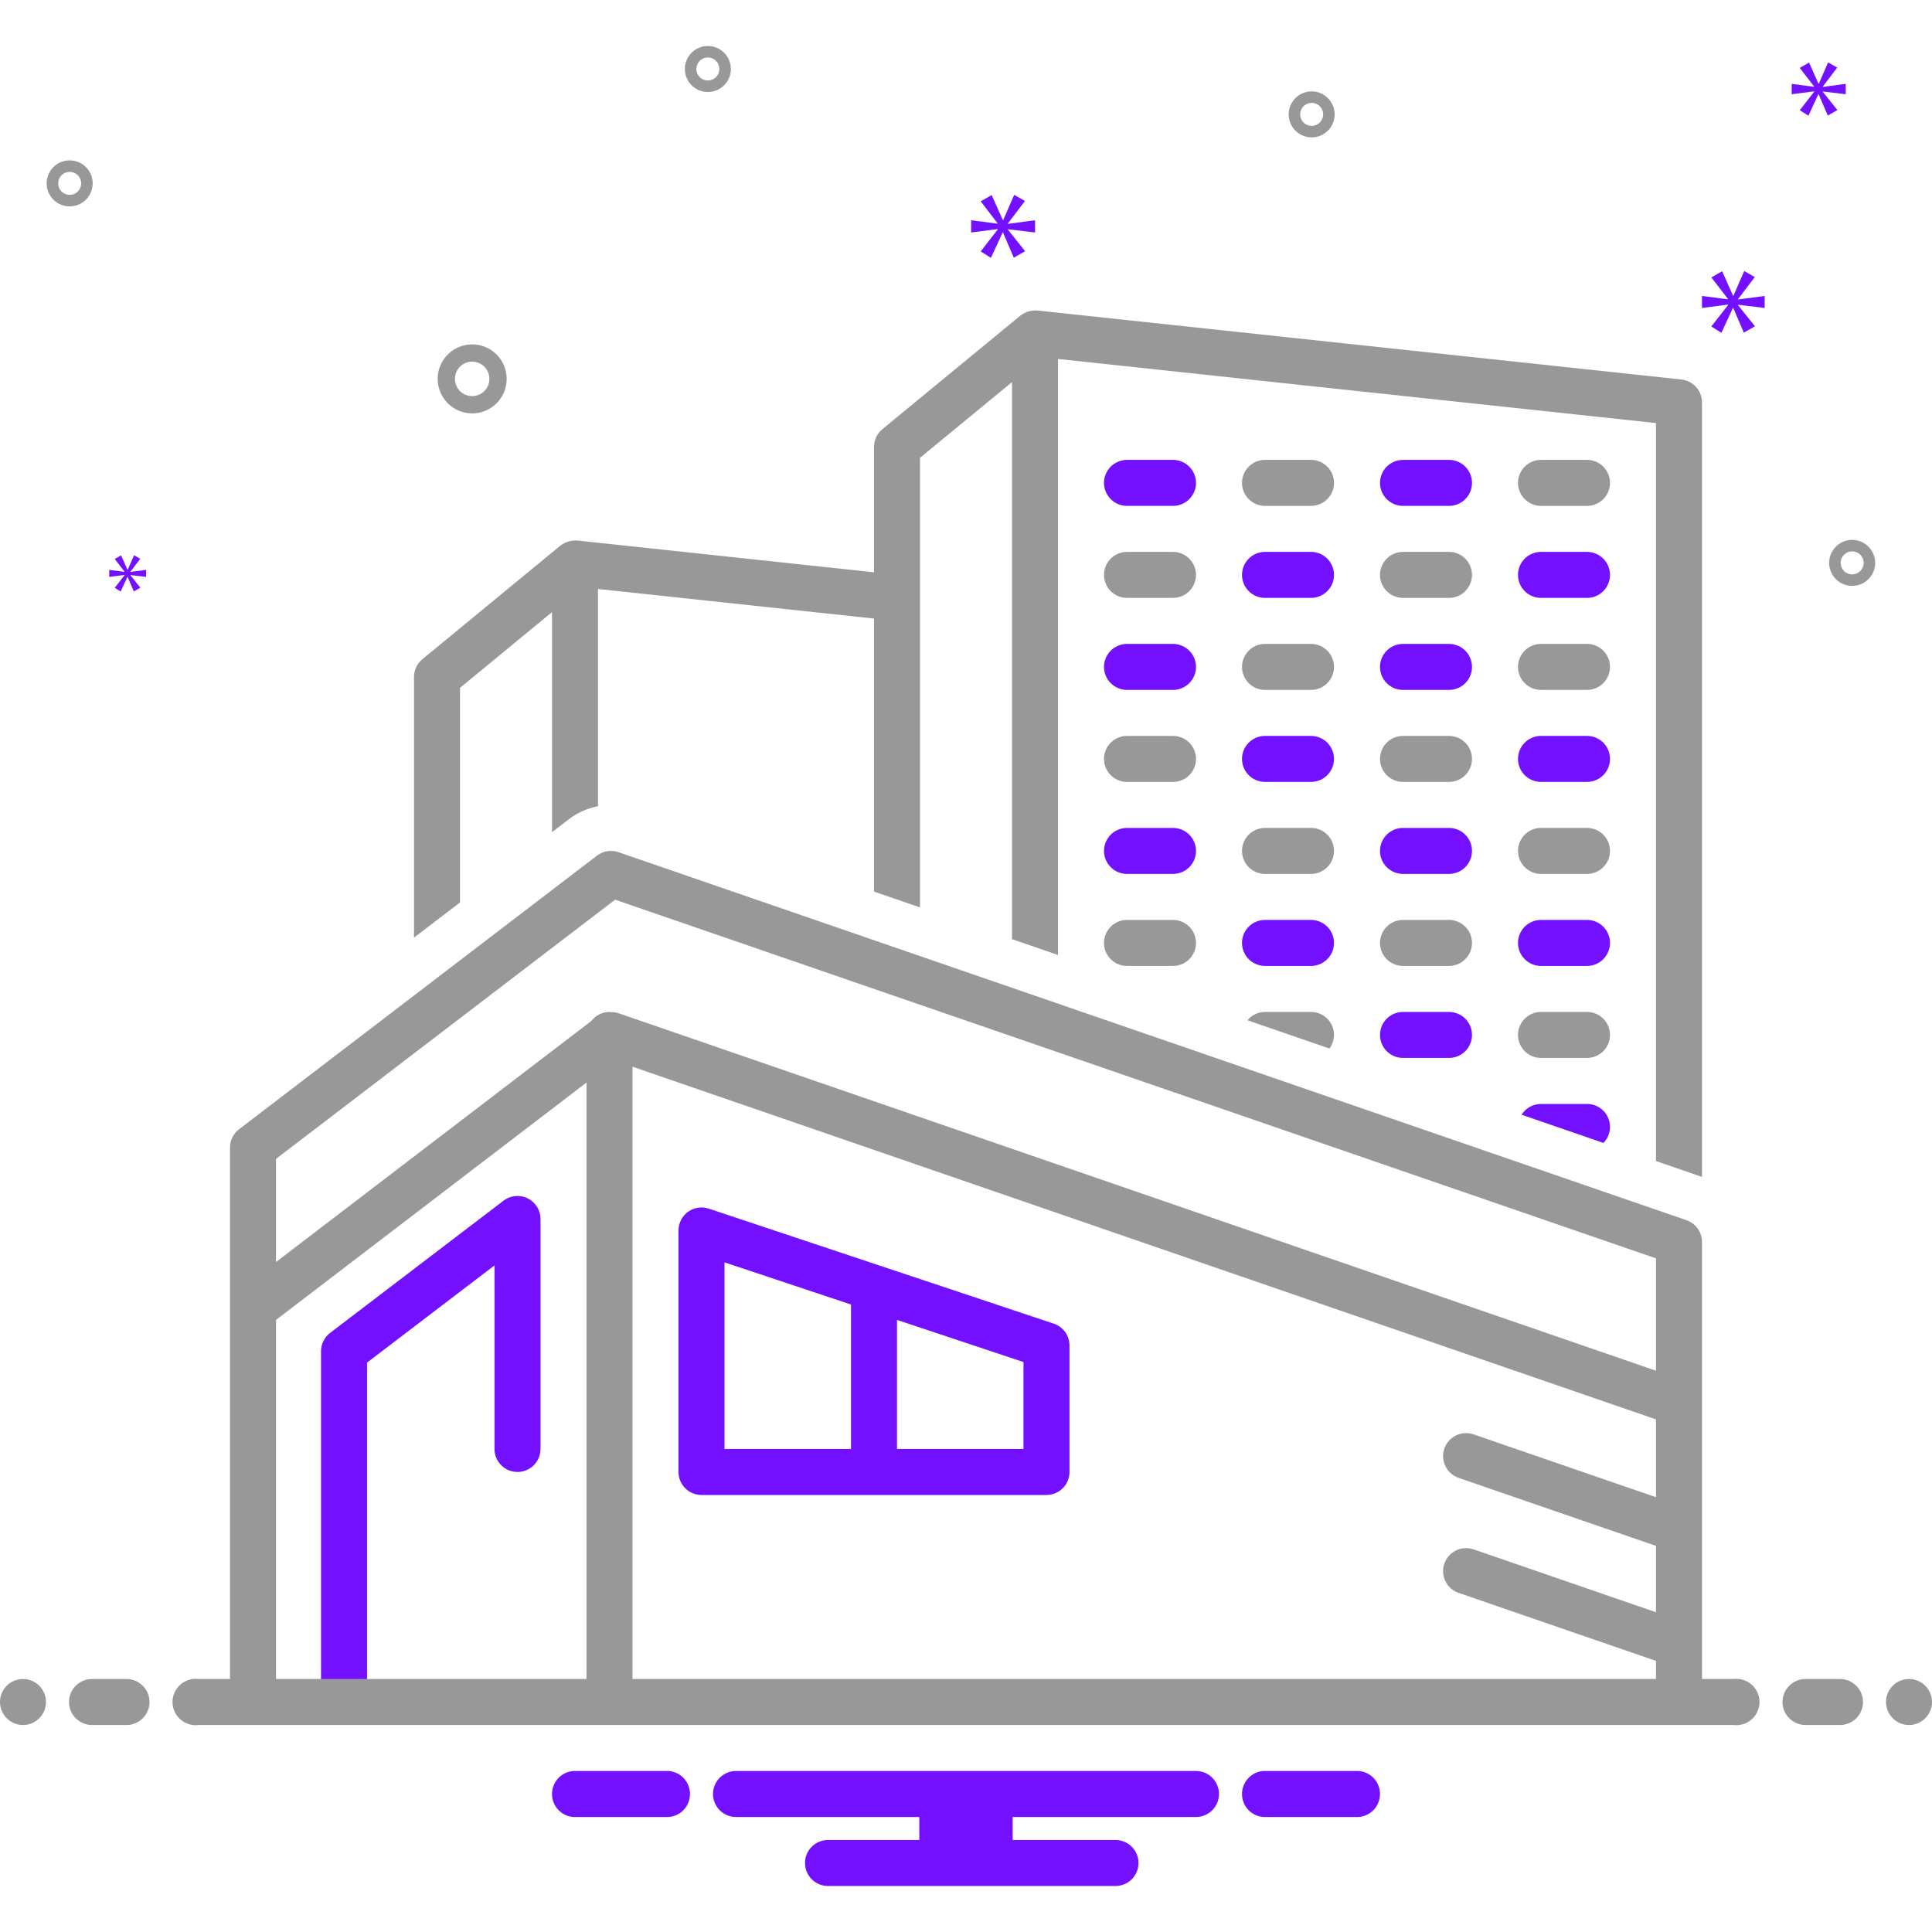 <svg width="120" height="120" viewBox="0 0 120 120" fill="none" xmlns="http://www.w3.org/2000/svg">
<g clip-path="url(#clip0_695_3595)">
<path d="M70 31.422H72.857C73.236 31.422 73.599 31.271 73.867 31.003C74.135 30.735 74.286 30.372 74.286 29.993C74.286 29.614 74.135 29.251 73.867 28.983C73.599 28.715 73.236 28.564 72.857 28.564H70C69.621 28.564 69.258 28.715 68.99 28.983C68.722 29.251 68.571 29.614 68.571 29.993C68.571 30.372 68.722 30.735 68.99 31.003C69.258 31.271 69.621 31.422 70 31.422Z" fill="#7210FF"/>
<path d="M78.571 31.422H81.428C81.807 31.422 82.171 31.271 82.439 31.003C82.707 30.735 82.857 30.372 82.857 29.993C82.857 29.614 82.707 29.251 82.439 28.983C82.171 28.715 81.807 28.564 81.428 28.564H78.571C78.192 28.564 77.829 28.715 77.561 28.983C77.293 29.251 77.143 29.614 77.143 29.993C77.143 30.372 77.293 30.735 77.561 31.003C77.829 31.271 78.192 31.422 78.571 31.422Z" fill="#989898"/>
<path d="M87.143 31.422H90C90.379 31.422 90.743 31.271 91.01 31.003C91.278 30.735 91.429 30.372 91.429 29.993C91.429 29.614 91.278 29.251 91.01 28.983C90.743 28.715 90.379 28.564 90 28.564H87.143C86.764 28.564 86.401 28.715 86.133 28.983C85.865 29.251 85.714 29.614 85.714 29.993C85.714 30.372 85.865 30.735 86.133 31.003C86.401 31.271 86.764 31.422 87.143 31.422Z" fill="#7210FF"/>
<path d="M95.714 31.422H98.571C98.95 31.422 99.314 31.271 99.582 31.003C99.85 30.735 100 30.372 100 29.993C100 29.614 99.85 29.251 99.582 28.983C99.314 28.715 98.95 28.564 98.571 28.564H95.714C95.335 28.564 94.972 28.715 94.704 28.983C94.436 29.251 94.286 29.614 94.286 29.993C94.286 30.372 94.436 30.735 94.704 31.003C94.972 31.271 95.335 31.422 95.714 31.422ZM70 37.137H72.857C73.236 37.137 73.599 36.986 73.867 36.718C74.135 36.45 74.286 36.087 74.286 35.708C74.286 35.329 74.135 34.966 73.867 34.698C73.599 34.43 73.236 34.279 72.857 34.279H70C69.621 34.279 69.258 34.43 68.99 34.698C68.722 34.966 68.571 35.329 68.571 35.708C68.571 36.087 68.722 36.45 68.99 36.718C69.258 36.986 69.621 37.137 70 37.137Z" fill="#989898"/>
<path d="M78.571 37.137H81.428C81.807 37.137 82.171 36.986 82.439 36.718C82.707 36.45 82.857 36.087 82.857 35.708C82.857 35.329 82.707 34.966 82.439 34.698C82.171 34.43 81.807 34.279 81.428 34.279H78.571C78.192 34.279 77.829 34.43 77.561 34.698C77.293 34.966 77.143 35.329 77.143 35.708C77.143 36.087 77.293 36.45 77.561 36.718C77.829 36.986 78.192 37.137 78.571 37.137Z" fill="#7210FF"/>
<path d="M87.143 37.137H90C90.379 37.137 90.743 36.986 91.01 36.718C91.278 36.45 91.429 36.087 91.429 35.708C91.429 35.329 91.278 34.966 91.01 34.698C90.743 34.43 90.379 34.279 90 34.279H87.143C86.764 34.279 86.401 34.43 86.133 34.698C85.865 34.966 85.714 35.329 85.714 35.708C85.714 36.087 85.865 36.45 86.133 36.718C86.401 36.986 86.764 37.137 87.143 37.137Z" fill="#989898"/>
<path d="M95.714 37.137H98.571C98.95 37.137 99.314 36.986 99.582 36.718C99.85 36.45 100 36.087 100 35.708C100 35.329 99.85 34.966 99.582 34.698C99.314 34.43 98.95 34.279 98.571 34.279H95.714C95.335 34.279 94.972 34.43 94.704 34.698C94.436 34.966 94.286 35.329 94.286 35.708C94.286 36.087 94.436 36.45 94.704 36.718C94.972 36.986 95.335 37.137 95.714 37.137ZM70 42.852H72.857C73.236 42.852 73.599 42.701 73.867 42.433C74.135 42.165 74.286 41.802 74.286 41.423C74.286 41.044 74.135 40.681 73.867 40.413C73.599 40.145 73.236 39.994 72.857 39.994H70C69.621 39.994 69.258 40.145 68.99 40.413C68.722 40.681 68.571 41.044 68.571 41.423C68.571 41.802 68.722 42.165 68.99 42.433C69.258 42.701 69.621 42.852 70 42.852Z" fill="#7210FF"/>
<path d="M78.571 42.852H81.428C81.807 42.852 82.171 42.701 82.439 42.433C82.707 42.165 82.857 41.802 82.857 41.423C82.857 41.044 82.707 40.681 82.439 40.413C82.171 40.145 81.807 39.994 81.428 39.994H78.571C78.192 39.994 77.829 40.145 77.561 40.413C77.293 40.681 77.143 41.044 77.143 41.423C77.143 41.802 77.293 42.165 77.561 42.433C77.829 42.701 78.192 42.852 78.571 42.852Z" fill="#989898"/>
<path d="M87.143 42.852H90C90.379 42.852 90.743 42.701 91.01 42.433C91.278 42.165 91.429 41.802 91.429 41.423C91.429 41.044 91.278 40.681 91.01 40.413C90.743 40.145 90.379 39.994 90 39.994H87.143C86.764 39.994 86.401 40.145 86.133 40.413C85.865 40.681 85.714 41.044 85.714 41.423C85.714 41.802 85.865 42.165 86.133 42.433C86.401 42.701 86.764 42.852 87.143 42.852Z" fill="#7210FF"/>
<path d="M95.714 42.852H98.571C98.95 42.852 99.314 42.701 99.582 42.433C99.85 42.165 100 41.802 100 41.423C100 41.044 99.85 40.681 99.582 40.413C99.314 40.145 98.95 39.994 98.571 39.994H95.714C95.335 39.994 94.972 40.145 94.704 40.413C94.436 40.681 94.286 41.044 94.286 41.423C94.286 41.802 94.436 42.165 94.704 42.433C94.972 42.701 95.335 42.852 95.714 42.852ZM70 48.566H72.857C73.236 48.566 73.599 48.416 73.867 48.148C74.135 47.88 74.286 47.517 74.286 47.138C74.286 46.759 74.135 46.395 73.867 46.127C73.599 45.859 73.236 45.709 72.857 45.709H70C69.621 45.709 69.258 45.859 68.99 46.127C68.722 46.395 68.571 46.759 68.571 47.138C68.571 47.517 68.722 47.88 68.99 48.148C69.258 48.416 69.621 48.566 70 48.566Z" fill="#989898"/>
<path d="M78.571 48.566H81.428C81.807 48.566 82.171 48.416 82.439 48.148C82.707 47.88 82.857 47.517 82.857 47.138C82.857 46.759 82.707 46.395 82.439 46.127C82.171 45.859 81.807 45.709 81.428 45.709H78.571C78.192 45.709 77.829 45.859 77.561 46.127C77.293 46.395 77.143 46.759 77.143 47.138C77.143 47.517 77.293 47.88 77.561 48.148C77.829 48.416 78.192 48.566 78.571 48.566Z" fill="#7210FF"/>
<path d="M87.143 48.566H90C90.379 48.566 90.743 48.416 91.01 48.148C91.278 47.88 91.429 47.517 91.429 47.138C91.429 46.759 91.278 46.395 91.01 46.127C90.743 45.859 90.379 45.709 90 45.709H87.143C86.764 45.709 86.401 45.859 86.133 46.127C85.865 46.395 85.714 46.759 85.714 47.138C85.714 47.517 85.865 47.88 86.133 48.148C86.401 48.416 86.764 48.566 87.143 48.566Z" fill="#989898"/>
<path d="M95.714 48.566H98.571C98.95 48.566 99.314 48.416 99.582 48.148C99.85 47.88 100 47.517 100 47.138C100 46.759 99.85 46.395 99.582 46.127C99.314 45.859 98.95 45.709 98.571 45.709H95.714C95.335 45.709 94.972 45.859 94.704 46.127C94.436 46.395 94.286 46.759 94.286 47.138C94.286 47.517 94.436 47.88 94.704 48.148C94.972 48.416 95.335 48.566 95.714 48.566ZM70 54.281H72.857C73.236 54.281 73.599 54.131 73.867 53.863C74.135 53.595 74.286 53.231 74.286 52.852C74.286 52.474 74.135 52.11 73.867 51.842C73.599 51.574 73.236 51.424 72.857 51.424H70C69.621 51.424 69.258 51.574 68.99 51.842C68.722 52.11 68.571 52.474 68.571 52.852C68.571 53.231 68.722 53.595 68.99 53.863C69.258 54.131 69.621 54.281 70 54.281Z" fill="#7210FF"/>
<path d="M78.571 54.281H81.428C81.807 54.281 82.171 54.13 82.439 53.862C82.707 53.594 82.857 53.231 82.857 52.852C82.857 52.473 82.707 52.11 82.439 51.842C82.171 51.574 81.807 51.423 81.428 51.423H78.571C78.192 51.423 77.829 51.574 77.561 51.842C77.293 52.11 77.143 52.473 77.143 52.852C77.143 53.231 77.293 53.594 77.561 53.862C77.829 54.13 78.192 54.281 78.571 54.281Z" fill="#989898"/>
<path d="M87.143 54.281H90C90.379 54.281 90.743 54.13 91.01 53.862C91.278 53.594 91.429 53.231 91.429 52.852C91.429 52.473 91.278 52.11 91.01 51.842C90.743 51.574 90.379 51.423 90 51.423H87.143C86.764 51.423 86.401 51.574 86.133 51.842C85.865 52.11 85.714 52.473 85.714 52.852C85.714 53.231 85.865 53.594 86.133 53.862C86.401 54.13 86.764 54.281 87.143 54.281Z" fill="#7210FF"/>
<path d="M95.714 54.281H98.571C98.95 54.281 99.314 54.13 99.582 53.862C99.85 53.594 100 53.231 100 52.852C100 52.473 99.85 52.11 99.582 51.842C99.314 51.574 98.95 51.423 98.571 51.423H95.714C95.335 51.423 94.972 51.574 94.704 51.842C94.436 52.11 94.286 52.473 94.286 52.852C94.286 53.231 94.436 53.594 94.704 53.862C94.972 54.13 95.335 54.281 95.714 54.281ZM70 59.996H72.857C73.236 59.996 73.599 59.845 73.867 59.577C74.135 59.309 74.286 58.946 74.286 58.567C74.286 58.188 74.135 57.825 73.867 57.557C73.599 57.289 73.236 57.138 72.857 57.138H70C69.621 57.138 69.258 57.289 68.99 57.557C68.722 57.825 68.571 58.188 68.571 58.567C68.571 58.946 68.722 59.309 68.99 59.577C69.258 59.845 69.621 59.996 70 59.996Z" fill="#989898"/>
<path d="M78.571 59.996H81.428C81.807 59.996 82.171 59.845 82.439 59.577C82.707 59.309 82.857 58.946 82.857 58.567C82.857 58.188 82.707 57.825 82.439 57.557C82.171 57.289 81.807 57.138 81.428 57.138H78.571C78.192 57.138 77.829 57.289 77.561 57.557C77.293 57.825 77.143 58.188 77.143 58.567C77.143 58.946 77.293 59.309 77.561 59.577C77.829 59.845 78.192 59.996 78.571 59.996Z" fill="#7210FF"/>
<path d="M87.143 59.996H90C90.379 59.996 90.743 59.845 91.01 59.577C91.278 59.309 91.429 58.946 91.429 58.567C91.429 58.188 91.278 57.825 91.01 57.557C90.743 57.289 90.379 57.138 90 57.138H87.143C86.764 57.138 86.401 57.289 86.133 57.557C85.865 57.825 85.714 58.188 85.714 58.567C85.714 58.946 85.865 59.309 86.133 59.577C86.401 59.845 86.764 59.996 87.143 59.996Z" fill="#989898"/>
<path d="M95.715 59.996H98.572C98.951 59.996 99.314 59.845 99.582 59.577C99.85 59.309 100 58.946 100 58.567C100 58.188 99.85 57.825 99.582 57.557C99.314 57.289 98.951 57.138 98.572 57.138H95.715C95.336 57.138 94.972 57.289 94.704 57.557C94.436 57.825 94.286 58.188 94.286 58.567C94.286 58.946 94.436 59.309 94.704 59.577C94.972 59.845 95.336 59.996 95.715 59.996ZM87.143 65.71H90C90.379 65.71 90.743 65.56 91.01 65.292C91.278 65.024 91.429 64.661 91.429 64.282C91.429 63.903 91.278 63.539 91.01 63.271C90.743 63.004 90.379 62.853 90 62.853H87.143C86.764 62.853 86.401 63.004 86.133 63.271C85.865 63.539 85.714 63.903 85.714 64.282C85.714 64.661 85.865 65.024 86.133 65.292C86.401 65.56 86.764 65.71 87.143 65.71Z" fill="#7210FF"/>
<path d="M95.714 65.71H98.571C98.95 65.71 99.314 65.56 99.582 65.292C99.85 65.024 100 64.661 100 64.282C100 63.903 99.85 63.539 99.582 63.272C99.314 63.004 98.95 62.853 98.571 62.853H95.714C95.335 62.853 94.972 63.004 94.704 63.272C94.436 63.539 94.285 63.903 94.285 64.282C94.285 64.661 94.436 65.024 94.704 65.292C94.972 65.56 95.335 65.71 95.714 65.71ZM81.428 62.853H78.571C78.363 62.854 78.157 62.9 77.968 62.99C77.779 63.079 77.613 63.209 77.48 63.37L82.576 65.126C82.733 64.914 82.829 64.662 82.852 64.399C82.874 64.135 82.823 63.871 82.704 63.635C82.585 63.399 82.403 63.201 82.177 63.063C81.952 62.925 81.693 62.852 81.428 62.853Z" fill="#989898"/>
<path d="M98.572 68.568H95.714C95.473 68.568 95.236 68.63 95.025 68.747C94.814 68.864 94.636 69.033 94.508 69.237L99.595 70.99C99.791 70.789 99.923 70.535 99.975 70.259C100.027 69.983 99.997 69.698 99.888 69.439C99.778 69.181 99.595 68.96 99.361 68.805C99.127 68.65 98.852 68.567 98.572 68.568Z" fill="#7210FF"/>
<path d="M104.438 23.572C104.438 23.572 64.438 19.286 64.431 19.286C64.053 19.26 63.679 19.373 63.378 19.603L54.806 26.657C54.644 26.791 54.513 26.959 54.422 27.15C54.333 27.341 54.286 27.549 54.286 27.76V35.547C49.018 34.982 35.877 33.574 35.858 33.573C35.481 33.546 35.106 33.659 34.806 33.89L26.235 40.944C26.072 41.078 25.941 41.246 25.851 41.437C25.761 41.628 25.714 41.836 25.714 42.047V58.237L28.572 56.053V42.722L34.286 38.02V51.685L35.345 50.876C35.874 50.473 36.489 50.199 37.143 50.075V36.583L54.286 38.42V55.378L57.143 56.362V28.435L62.857 23.733V58.331L65.714 59.316V22.296L102.857 26.277V72.115L105.682 73.088C105.693 73.092 105.703 73.098 105.714 73.102V24.993C105.714 24.64 105.584 24.3 105.348 24.038C105.113 23.775 104.788 23.61 104.438 23.572Z" fill="#989898"/>
<path d="M65 92.856C65.379 92.856 65.742 92.705 66.01 92.437C66.278 92.169 66.428 91.806 66.428 91.427V83.569C66.428 83.269 66.334 82.977 66.159 82.734C65.983 82.491 65.736 82.309 65.451 82.214L44.023 75.07C43.808 74.999 43.579 74.979 43.356 75.013C43.132 75.047 42.919 75.134 42.736 75.267C42.552 75.399 42.403 75.573 42.3 75.775C42.196 75.976 42.143 76.199 42.143 76.426V91.427C42.143 91.806 42.293 92.169 42.561 92.437C42.829 92.705 43.192 92.856 43.571 92.856L65 92.856ZM55.714 81.98L63.571 84.599V89.998H55.714V81.98ZM45 78.408L52.857 81.027V89.998H45V78.408ZM30.714 89.998C30.714 90.377 30.865 90.741 31.133 91.009C31.4 91.276 31.764 91.427 32.143 91.427C32.522 91.427 32.885 91.276 33.153 91.009C33.421 90.741 33.571 90.377 33.571 89.998V75.711C33.571 75.445 33.497 75.184 33.356 74.958C33.216 74.732 33.015 74.549 32.777 74.431C32.538 74.313 32.271 74.264 32.006 74.289C31.741 74.315 31.488 74.414 31.277 74.575L20.502 82.79C20.327 82.924 20.185 83.095 20.088 83.293C19.99 83.49 19.939 83.707 19.939 83.926V105C19.939 105.379 20.09 105.742 20.358 106.01C20.626 106.278 20.989 106.428 21.368 106.428C21.747 106.428 22.11 106.278 22.378 106.01C22.646 105.742 22.797 105.379 22.797 105V84.634L30.714 78.597V89.998Z" fill="#7210FF"/>
<path d="M29.327 25.676C29.751 25.676 30.165 25.55 30.517 25.315C30.87 25.079 31.145 24.745 31.307 24.353C31.469 23.962 31.511 23.531 31.429 23.115C31.346 22.699 31.142 22.317 30.842 22.018C30.543 21.718 30.161 21.514 29.745 21.431C29.329 21.349 28.898 21.391 28.507 21.553C28.115 21.715 27.781 21.99 27.545 22.343C27.31 22.695 27.184 23.109 27.184 23.533C27.185 24.101 27.411 24.646 27.812 25.048C28.214 25.449 28.759 25.675 29.327 25.676ZM29.327 22.462C29.539 22.462 29.746 22.524 29.922 22.642C30.099 22.76 30.236 22.927 30.317 23.123C30.398 23.319 30.419 23.534 30.378 23.742C30.337 23.95 30.235 24.141 30.085 24.291C29.935 24.441 29.744 24.543 29.536 24.584C29.328 24.625 29.113 24.604 28.917 24.523C28.721 24.442 28.554 24.305 28.436 24.128C28.318 23.952 28.256 23.745 28.256 23.533C28.256 23.249 28.369 22.977 28.57 22.776C28.771 22.575 29.043 22.462 29.327 22.462ZM81.47 5.676C81.187 5.676 80.911 5.76 80.676 5.917C80.441 6.074 80.258 6.297 80.15 6.558C80.042 6.819 80.014 7.106 80.069 7.383C80.124 7.66 80.26 7.915 80.46 8.115C80.659 8.314 80.914 8.45 81.191 8.506C81.468 8.561 81.755 8.532 82.017 8.424C82.278 8.316 82.501 8.133 82.658 7.898C82.815 7.663 82.898 7.387 82.898 7.104C82.898 6.726 82.747 6.363 82.48 6.095C82.212 5.827 81.849 5.676 81.47 5.676ZM81.47 7.819C81.329 7.819 81.191 7.777 81.073 7.698C80.956 7.62 80.864 7.508 80.81 7.378C80.756 7.247 80.742 7.104 80.769 6.965C80.797 6.827 80.865 6.699 80.965 6.599C81.065 6.5 81.192 6.431 81.331 6.404C81.469 6.376 81.613 6.391 81.743 6.445C81.874 6.499 81.985 6.59 82.064 6.708C82.142 6.825 82.184 6.963 82.184 7.104C82.184 7.294 82.109 7.475 81.975 7.609C81.841 7.743 81.659 7.819 81.47 7.819ZM43.967 2.857C43.684 2.857 43.408 2.941 43.173 3.098C42.938 3.255 42.755 3.478 42.647 3.739C42.539 4 42.511 4.287 42.566 4.564C42.621 4.841 42.757 5.096 42.957 5.296C43.156 5.495 43.411 5.632 43.688 5.687C43.965 5.742 44.252 5.713 44.513 5.605C44.775 5.497 44.998 5.314 45.155 5.079C45.312 4.844 45.395 4.568 45.395 4.286C45.395 3.907 45.244 3.544 44.976 3.276C44.709 3.008 44.346 2.857 43.967 2.857ZM43.967 5C43.825 5 43.687 4.958 43.57 4.879C43.453 4.801 43.361 4.689 43.307 4.559C43.253 4.428 43.239 4.285 43.266 4.146C43.294 4.008 43.362 3.88 43.462 3.78C43.562 3.681 43.689 3.612 43.827 3.585C43.966 3.557 44.11 3.572 44.24 3.626C44.371 3.68 44.482 3.771 44.561 3.889C44.639 4.006 44.681 4.144 44.681 4.286C44.681 4.475 44.605 4.656 44.472 4.79C44.338 4.924 44.156 5 43.967 5ZM115.041 33.533C114.759 33.533 114.483 33.617 114.248 33.774C114.013 33.931 113.83 34.154 113.721 34.415C113.613 34.676 113.585 34.963 113.64 35.24C113.695 35.517 113.831 35.772 114.031 35.972C114.231 36.172 114.485 36.308 114.763 36.363C115.04 36.418 115.327 36.39 115.588 36.282C115.849 36.173 116.072 35.99 116.229 35.755C116.386 35.52 116.47 35.244 116.47 34.962C116.469 34.583 116.319 34.22 116.051 33.952C115.783 33.684 115.42 33.533 115.041 33.533ZM115.041 35.676C114.9 35.676 114.762 35.634 114.644 35.556C114.527 35.477 114.435 35.365 114.381 35.235C114.327 35.105 114.313 34.961 114.341 34.822C114.368 34.684 114.436 34.556 114.536 34.457C114.636 34.357 114.763 34.289 114.902 34.261C115.04 34.233 115.184 34.248 115.315 34.302C115.445 34.356 115.557 34.447 115.635 34.565C115.714 34.682 115.756 34.82 115.756 34.962C115.755 35.151 115.68 35.333 115.546 35.467C115.412 35.6 115.231 35.676 115.041 35.676ZM5.756 11.39C5.756 11.108 5.672 10.832 5.515 10.597C5.358 10.362 5.135 10.178 4.874 10.07C4.613 9.962 4.325 9.934 4.048 9.989C3.771 10.044 3.517 10.18 3.317 10.38C3.117 10.58 2.981 10.834 2.926 11.111C2.871 11.389 2.899 11.676 3.007 11.937C3.115 12.198 3.298 12.421 3.533 12.578C3.768 12.735 4.044 12.819 4.327 12.819C4.706 12.818 5.069 12.668 5.337 12.4C5.604 12.132 5.755 11.769 5.756 11.39ZM3.613 11.39C3.613 11.249 3.655 11.111 3.733 10.993C3.812 10.876 3.923 10.784 4.054 10.73C4.184 10.676 4.328 10.662 4.466 10.69C4.605 10.717 4.732 10.785 4.832 10.885C4.932 10.985 5 11.112 5.028 11.251C5.055 11.389 5.041 11.533 4.987 11.664C4.933 11.794 4.841 11.906 4.724 11.984C4.606 12.063 4.468 12.104 4.327 12.104C4.138 12.104 3.956 12.029 3.822 11.895C3.688 11.761 3.613 11.58 3.613 11.39Z" fill="#989898"/>
<path d="M62.6 13.881L63.663 12.484L62.992 12.105L62.31 13.669H62.288L61.595 12.116L60.913 12.507L61.963 13.871V13.893L60.32 13.68V14.44L61.974 14.228V14.251L60.913 15.614L61.549 16.016L62.276 14.44H62.298L62.969 16.005L63.673 15.603L62.6 14.261V14.239L64.288 14.44V13.68L62.6 13.904V13.881Z" fill="#7210FF"/>
<path d="M7.739 35.724L7.127 36.508L7.494 36.741L7.913 35.833H7.925L8.312 36.734L8.717 36.502L8.099 35.73V35.717L9.071 35.833V35.396L8.099 35.524V35.511L8.711 34.707L8.325 34.488L7.932 35.389H7.919L7.52 34.494L7.127 34.719L7.733 35.505V35.518L6.787 35.396V35.833L7.739 35.711V35.724Z" fill="#7210FF"/>
<path d="M109.606 19.127V18.382L107.952 18.601V18.579L108.993 17.209L108.335 16.836L107.666 18.37H107.644L106.965 16.847L106.295 17.231L107.327 18.568V18.59L105.714 18.382V19.127L107.337 18.919V18.941L106.295 20.278L106.92 20.673L107.634 19.127H107.655L108.313 20.662L109.004 20.267L107.952 18.952V18.93L109.606 19.127Z" fill="#7210FF"/>
<path d="M113.215 5.38L114.114 4.198L113.546 3.877L112.969 5.201H112.95L112.364 3.886L111.786 4.217L112.676 5.371V5.39L111.286 5.21V5.853L112.685 5.673V5.692L111.786 6.846L112.326 7.186L112.941 5.853H112.959L113.527 7.177L114.123 6.836L113.215 5.701V5.683L114.642 5.853V5.21L113.215 5.399V5.38Z" fill="#7210FF"/>
<path d="M1.429 107.143C2.218 107.143 2.857 106.503 2.857 105.714C2.857 104.925 2.218 104.286 1.429 104.286C0.64 104.286 0 104.925 0 105.714C0 106.503 0.64 107.143 1.429 107.143Z" fill="#989898"/>
<path d="M7.857 104.286H5.714C5.335 104.286 4.972 104.436 4.704 104.704C4.436 104.972 4.286 105.335 4.286 105.714C4.286 106.093 4.436 106.456 4.704 106.724C4.972 106.992 5.335 107.143 5.714 107.143H7.857C8.236 107.143 8.599 106.992 8.867 106.724C9.135 106.456 9.286 106.093 9.286 105.714C9.286 105.335 9.135 104.972 8.867 104.704C8.599 104.436 8.236 104.286 7.857 104.286ZM114.286 104.286H112.143C111.764 104.286 111.401 104.436 111.133 104.704C110.865 104.972 110.714 105.335 110.714 105.714C110.714 106.093 110.865 106.456 111.133 106.724C111.401 106.992 111.764 107.143 112.143 107.143H114.286C114.665 107.143 115.028 106.992 115.296 106.724C115.564 106.456 115.714 106.093 115.714 105.714C115.714 105.335 115.564 104.972 115.296 104.704C115.028 104.436 114.665 104.286 114.286 104.286Z" fill="#989898"/>
<path d="M118.572 107.143C119.361 107.143 120 106.503 120 105.714C120 104.925 119.361 104.286 118.572 104.286C117.783 104.286 117.143 104.925 117.143 105.714C117.143 106.503 117.783 107.143 118.572 107.143Z" fill="#989898"/>
<path d="M84.396 110H78.462C78.102 110.029 77.767 110.192 77.523 110.456C77.278 110.721 77.143 111.068 77.143 111.429C77.143 111.789 77.278 112.136 77.523 112.401C77.767 112.665 78.102 112.828 78.462 112.857H84.396C84.755 112.828 85.09 112.665 85.334 112.401C85.579 112.136 85.714 111.789 85.714 111.429C85.714 111.068 85.579 110.721 85.334 110.456C85.09 110.192 84.755 110.029 84.396 110ZM41.538 110H35.604C35.245 110.029 34.91 110.192 34.666 110.456C34.421 110.721 34.286 111.068 34.286 111.429C34.286 111.789 34.421 112.136 34.666 112.401C34.91 112.665 35.245 112.828 35.604 112.857H41.538C41.898 112.828 42.233 112.665 42.477 112.401C42.721 112.136 42.857 111.789 42.857 111.429C42.857 111.068 42.721 110.721 42.477 110.456C42.233 110.192 41.898 110.029 41.538 110ZM74.286 110H45.714C45.335 110 44.972 110.151 44.704 110.418C44.436 110.686 44.286 111.05 44.286 111.429C44.286 111.807 44.436 112.171 44.704 112.439C44.972 112.707 45.335 112.857 45.714 112.857H57.1V114.286H51.428C51.05 114.286 50.686 114.436 50.418 114.704C50.151 114.972 50 115.335 50 115.714C50 116.093 50.151 116.457 50.418 116.724C50.686 116.992 51.05 117.143 51.428 117.143H69.286C69.665 117.143 70.028 116.992 70.296 116.724C70.564 116.457 70.714 116.093 70.714 115.714C70.714 115.335 70.564 114.972 70.296 114.704C70.028 114.436 69.665 114.286 69.286 114.286H62.9V112.857H74.286C74.665 112.857 75.028 112.707 75.296 112.439C75.564 112.171 75.714 111.807 75.714 111.429C75.714 111.05 75.564 110.686 75.296 110.418C75.028 110.151 74.665 110 74.286 110Z" fill="#7210FF"/>
<path d="M107.658 104.286H105.714V77.14C105.714 76.843 105.621 76.553 105.449 76.311C105.276 76.068 105.032 75.886 104.751 75.789L38.412 52.93C38.189 52.853 37.951 52.833 37.718 52.87C37.486 52.908 37.266 53.003 37.079 53.146L14.847 70.14C14.672 70.273 14.531 70.445 14.434 70.642C14.336 70.839 14.286 71.055 14.286 71.275V104.286H12.342C12.139 104.259 11.932 104.276 11.736 104.336C11.54 104.396 11.359 104.496 11.205 104.632C11.051 104.767 10.927 104.933 10.843 105.12C10.758 105.307 10.714 105.509 10.714 105.714C10.714 105.919 10.758 106.122 10.843 106.309C10.927 106.495 11.051 106.662 11.205 106.797C11.359 106.932 11.54 107.033 11.736 107.093C11.932 107.152 12.139 107.169 12.342 107.143H107.658C107.861 107.169 108.068 107.152 108.264 107.093C108.46 107.033 108.641 106.932 108.795 106.797C108.949 106.662 109.072 106.495 109.157 106.309C109.242 106.122 109.285 105.919 109.285 105.714C109.285 105.509 109.242 105.307 109.157 105.12C109.072 104.933 108.949 104.767 108.795 104.632C108.641 104.496 108.46 104.396 108.264 104.336C108.068 104.276 107.861 104.259 107.658 104.286ZM90.595 91.793L102.857 96.018V100.139L91.526 96.234C91.167 96.111 90.775 96.135 90.434 96.301C90.094 96.467 89.833 96.762 89.71 97.12C89.587 97.478 89.611 97.871 89.776 98.212C89.942 98.552 90.237 98.813 90.595 98.936L102.857 103.161V104.286H39.285V66.254L102.857 88.16V92.995L91.526 89.091C91.167 88.968 90.775 88.992 90.434 89.158C90.094 89.324 89.833 89.618 89.71 89.977C89.587 90.335 89.611 90.727 89.776 91.068C89.942 91.409 90.237 91.669 90.595 91.793ZM17.143 71.981L38.205 55.881L102.857 78.159V85.138L38.412 62.931C38.263 62.883 38.107 62.86 37.951 62.863C37.919 62.861 37.889 62.853 37.857 62.853C37.638 62.854 37.423 62.905 37.227 63.002C37.032 63.099 36.861 63.241 36.729 63.415L17.143 78.386V71.981ZM17.143 81.982L36.428 67.24V104.286H17.143V81.982Z" fill="#989898"/>
</g>
<defs>
<clipPath id="clip0_695_3595">
<rect width="120" height="120" fill="white"/>
</clipPath>
</defs>
</svg>
